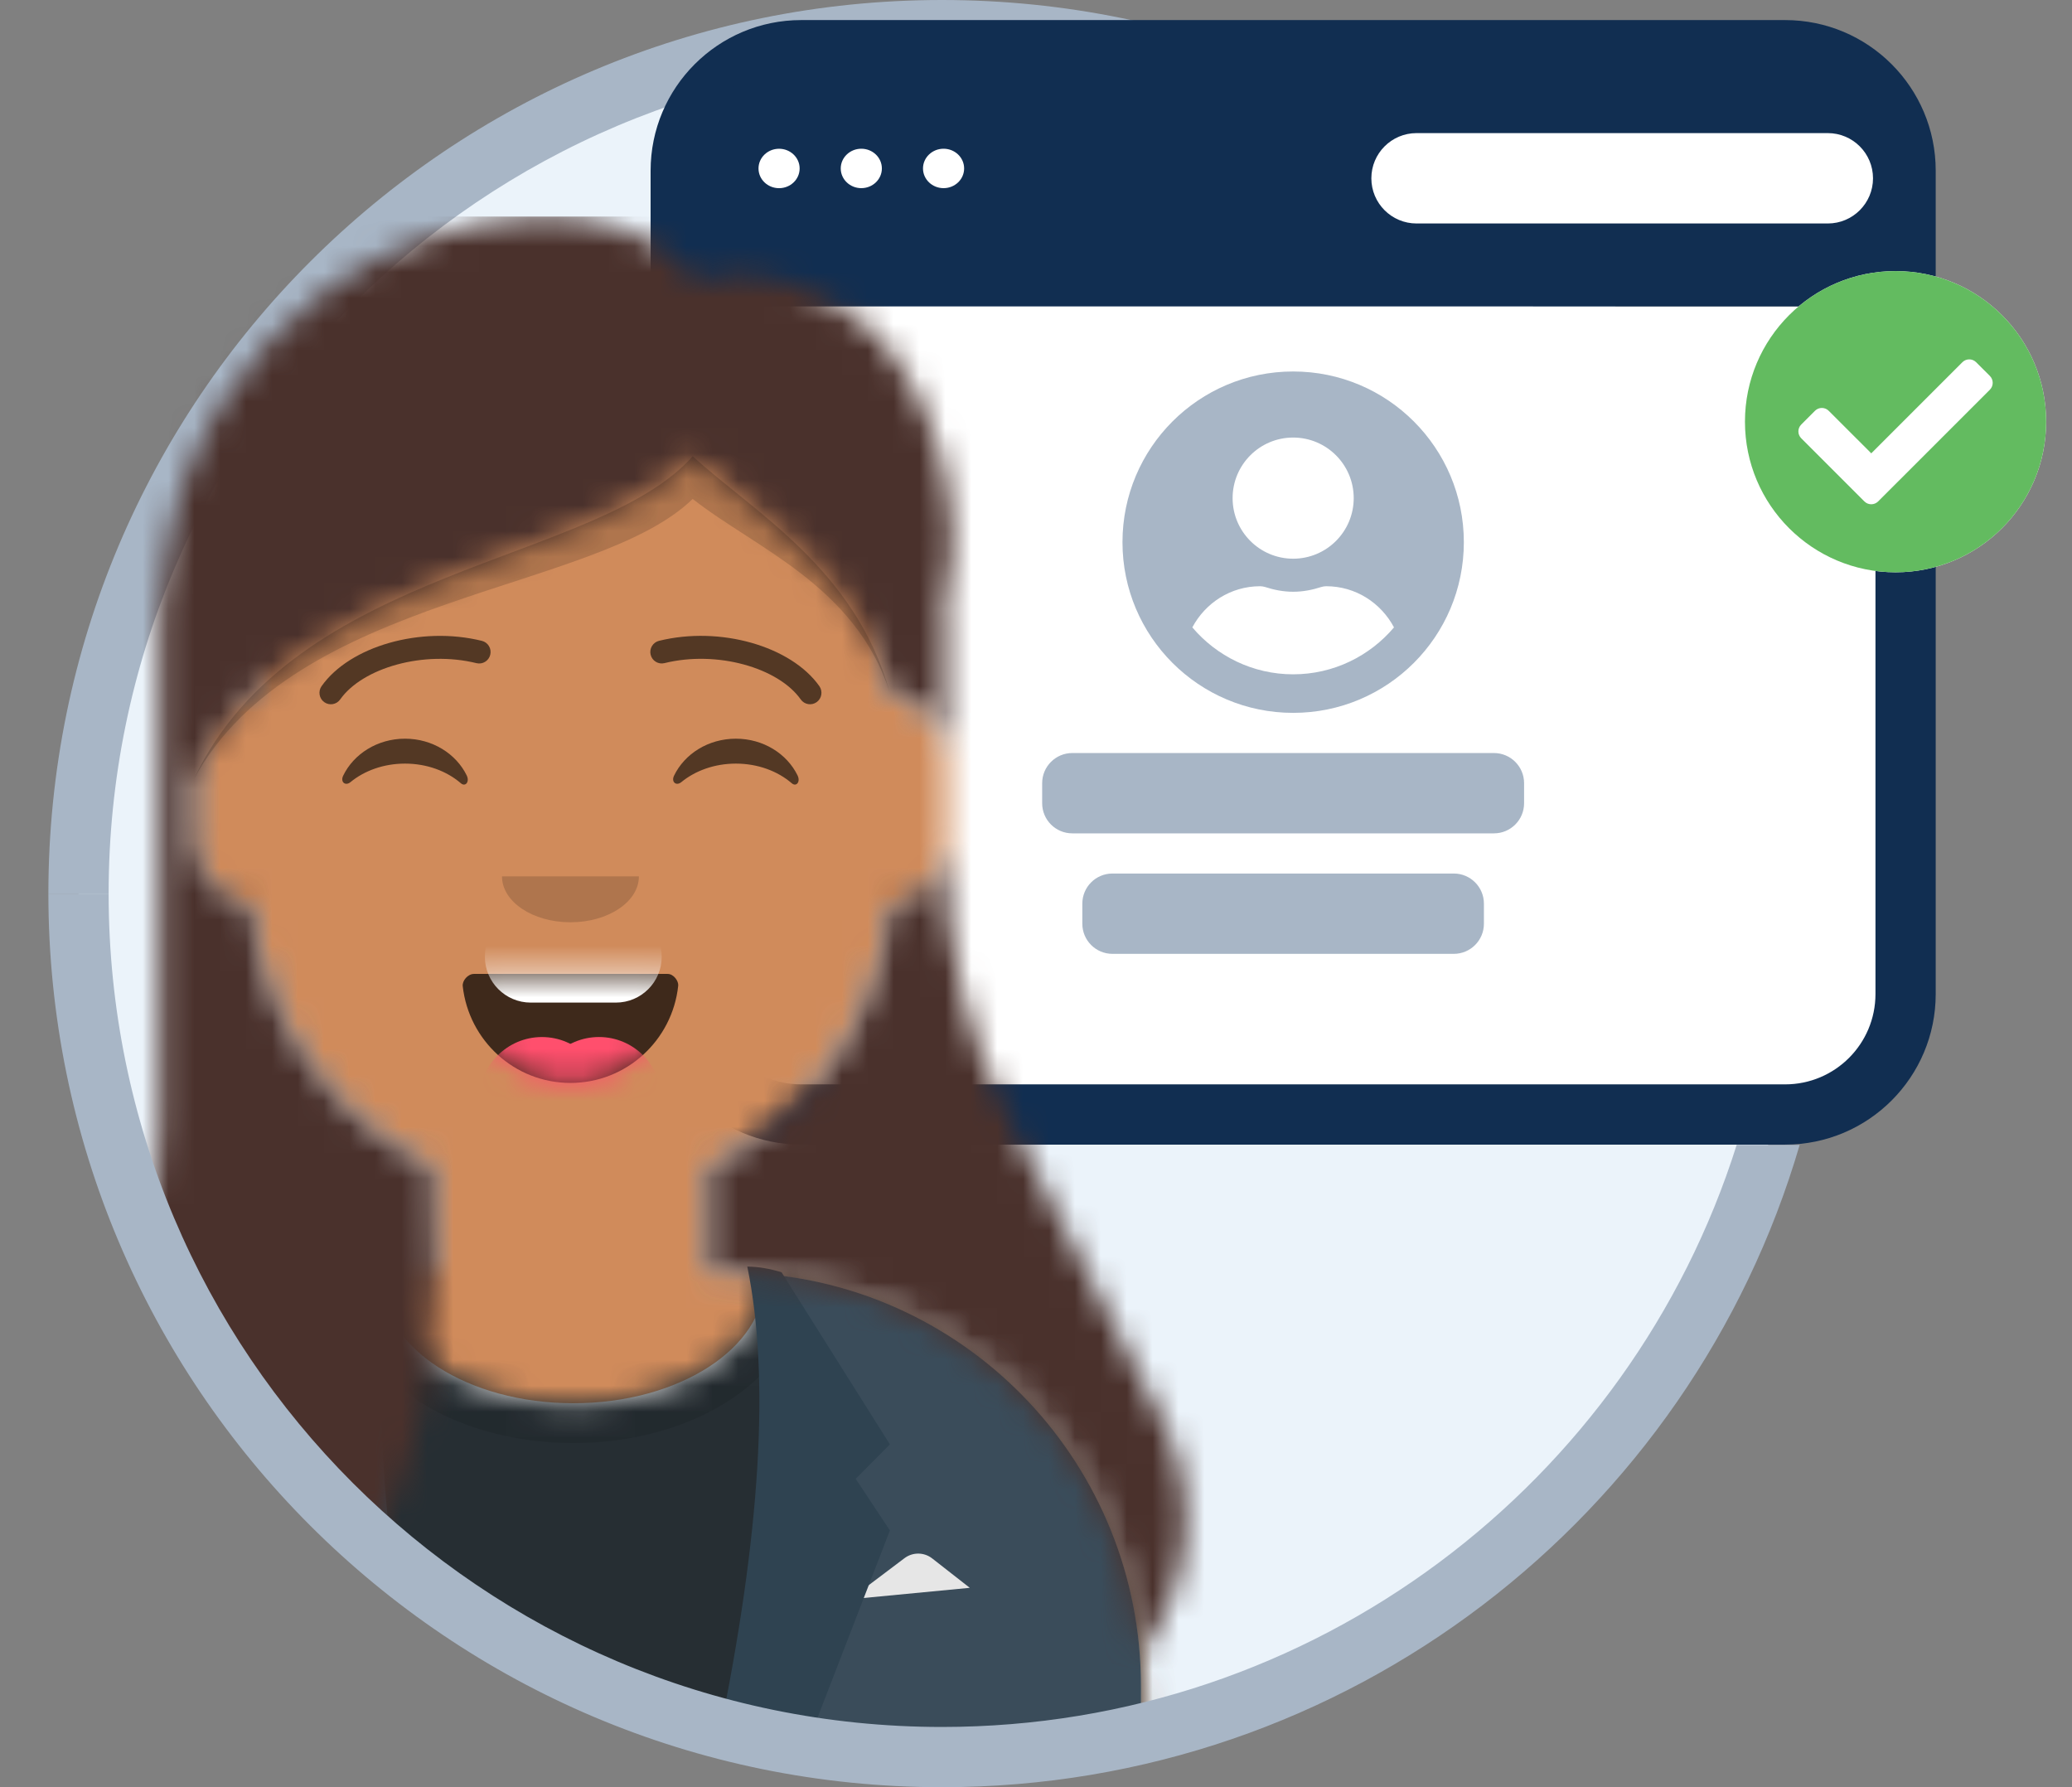 <svg width="80" height="69" viewBox="0 0 80 69" fill="none" xmlns="http://www.w3.org/2000/svg">
<rect x="0" y="0" width="80" height="69" fill="#808080" stroke="none"/>
<path d="M69.705 34.5C69.705 52.911 54.779 67.837 36.368 67.837C17.956 67.837 3.031 52.911 3.031 34.5C3.031 16.088 17.956 1.163 36.368 1.163C54.779 1.163 69.705 16.088 69.705 34.5Z" fill="#EBF3FA"/>
<path fill-rule="evenodd" clip-rule="evenodd" d="M1.868 34.5C1.868 15.446 17.314 0 36.368 0C55.422 0 70.868 15.446 70.868 34.5H68.542C68.542 16.731 54.137 2.326 36.368 2.326C18.599 2.326 4.194 16.731 4.194 34.5H1.868Z" fill="#A8B6C6"/>
<path d="M26.283 11.83H72.824V37.213C72.824 40.424 70.221 43.027 67.01 43.027H32.098C28.886 43.027 26.283 40.424 26.283 37.213V11.83Z" fill="white"/>
<path fill-rule="evenodd" clip-rule="evenodd" d="M25.12 6.59C25.12 3.378 27.723 0.775 30.935 0.775H68.923C72.135 0.775 74.738 3.378 74.738 6.59V38.376C74.738 41.587 72.135 44.191 68.923 44.191H30.935C27.723 44.191 25.12 41.587 25.12 38.376V6.59ZM30.935 3.101C29.008 3.101 27.446 4.663 27.446 6.59V38.376C27.446 40.303 29.008 41.865 30.935 41.865H68.923C70.85 41.865 72.412 40.303 72.412 38.376V6.59C72.412 4.663 70.85 3.101 68.923 3.101H30.935Z" fill="#112E51"/>
<path d="M26.283 7.753C26.283 4.541 28.886 1.938 32.098 1.938H67.76C70.972 1.938 73.575 4.541 73.575 7.753V11.83H26.283V7.753Z" fill="#112E51"/>
<path d="M30.874 6.504C30.874 6.925 30.518 7.265 30.08 7.265C29.641 7.265 29.286 6.925 29.286 6.504C29.286 6.084 29.641 5.743 30.08 5.743C30.518 5.743 30.874 6.084 30.874 6.504Z" fill="white"/>
<path d="M34.049 6.503C34.049 6.924 33.694 7.264 33.255 7.264C32.817 7.264 32.461 6.924 32.461 6.503C32.461 6.083 32.817 5.742 33.255 5.742C33.694 5.742 34.049 6.083 34.049 6.503Z" fill="white"/>
<path d="M37.225 6.503C37.225 6.924 36.87 7.264 36.431 7.264C35.993 7.264 35.637 6.924 35.637 6.503C35.637 6.083 35.993 5.742 36.431 5.742C36.87 5.742 37.225 6.083 37.225 6.503Z" fill="white"/>
<path fill-rule="evenodd" clip-rule="evenodd" d="M52.948 6.884C52.948 5.92 53.729 5.139 54.693 5.139H70.572C71.535 5.139 72.317 5.92 72.317 6.884C72.317 7.847 71.535 8.628 70.572 8.628H54.693C53.729 8.628 52.948 7.847 52.948 6.884Z" fill="white"/>
<path d="M79.002 16.281C79.002 19.492 76.399 22.095 73.187 22.095C69.976 22.095 67.373 19.492 67.373 16.281C67.373 13.069 69.976 10.466 73.187 10.466C76.399 10.466 79.002 13.069 79.002 16.281Z" fill="white"/>
<path fill-rule="evenodd" clip-rule="evenodd" d="M73.187 22.095C76.399 22.095 79.002 19.492 79.002 16.28C79.002 13.069 76.399 10.466 73.187 10.466C69.976 10.466 67.373 13.069 67.373 16.28C67.373 19.492 69.976 22.095 73.187 22.095ZM76.829 15.046L72.515 19.359C72.368 19.505 72.131 19.505 71.984 19.359L69.546 16.921C69.399 16.774 69.399 16.537 69.546 16.391L70.076 15.86C70.223 15.713 70.46 15.713 70.607 15.86L72.25 17.502L75.768 13.984C75.914 13.838 76.152 13.838 76.298 13.984L76.829 14.514C76.975 14.661 76.975 14.899 76.829 15.046Z" fill="#63BB60"/>
<path d="M40.238 31.011C40.238 31.654 40.759 32.174 41.401 32.174H57.682C58.324 32.174 58.845 31.654 58.845 31.011V30.236C58.845 29.594 58.324 29.073 57.682 29.073L41.401 29.073C40.759 29.073 40.238 29.594 40.238 30.236V31.011Z" fill="#A8B6C6"/>
<path d="M41.789 35.663C41.789 36.305 42.309 36.826 42.952 36.826H56.131C56.773 36.826 57.294 36.305 57.294 35.663V34.888C57.294 34.245 56.773 33.725 56.131 33.725H42.952C42.309 33.725 41.789 34.245 41.789 34.888V35.663Z" fill="#A8B6C6"/>
<path fill-rule="evenodd" clip-rule="evenodd" d="M49.929 14.342C46.289 14.342 43.339 17.292 43.339 20.932C43.339 24.573 46.289 27.522 49.929 27.522C53.57 27.522 56.519 24.573 56.519 20.932C56.519 17.292 53.57 14.342 49.929 14.342ZM49.929 16.893C51.22 16.893 52.267 17.94 52.267 19.232C52.267 20.523 51.22 21.57 49.929 21.57C48.638 21.57 47.591 20.523 47.591 19.232C47.591 17.94 48.638 16.893 49.929 16.893ZM46.036 24.222C46.972 25.327 48.37 26.034 49.929 26.034C51.489 26.034 52.887 25.327 53.822 24.222C53.322 23.281 52.345 22.633 51.205 22.633C51.141 22.633 51.077 22.644 51.016 22.662C50.673 22.774 50.309 22.846 49.929 22.846C49.549 22.846 49.188 22.774 48.843 22.662C48.781 22.644 48.718 22.633 48.654 22.633C47.514 22.633 46.536 23.281 46.036 24.222Z" fill="#A8B6C6"/>
<mask id="mask0" mask-type="alpha" maskUnits="userSpaceOnUse" x="0" y="13" width="45" height="55">
<path fill-rule="evenodd" clip-rule="evenodd" d="M27.311 45.046V49.119H28.192V49.119C36.95 49.119 44.05 56.26 44.05 65.068V67.062H0V65.068C0 56.26 7.1 49.119 15.858 49.119V49.119H16.739V45.046C12.943 43.232 10.213 39.525 9.758 35.138C8.475 34.956 7.489 33.847 7.489 32.506V29.405C7.489 28.088 8.441 26.995 9.691 26.784V25.418V25.418C9.691 18.567 15.213 13.014 22.025 13.014V13.014V13.014C28.837 13.014 34.359 18.567 34.359 25.418V26.784C35.609 26.995 36.562 28.088 36.562 29.405V32.506C36.562 33.847 35.575 34.956 34.292 35.138C33.837 39.525 31.108 43.232 27.311 45.046Z" fill="white"/>
</mask>
<g mask="url(#mask0)">
<path fill-rule="evenodd" clip-rule="evenodd" d="M51.098 13.014H-7.048V67.062H-2.537L3.455 44.74C3.455 44.74 6.091 53.083 25.452 67.062H51.098V13.014Z" fill="#D08B5B"/>
</g>
<path fill-rule="evenodd" clip-rule="evenodd" d="M44.05 65.08C44.05 56.716 37.649 49.856 29.505 49.185C29.511 49.262 29.514 49.34 29.514 49.418C29.514 52.046 26.21 54.176 22.136 54.176C18.061 54.176 14.757 52.046 14.757 49.418C14.757 49.334 14.761 49.251 14.767 49.168C12.124 49.349 9.658 50.181 7.528 51.507C9.748 55.784 16.216 63.191 28.774 67.062H44.05V65.08Z" fill="#E6E6E6"/>
<mask id="mask1" mask-type="alpha" maskUnits="userSpaceOnUse" x="0" y="49" width="45" height="19">
<path fill-rule="evenodd" clip-rule="evenodd" d="M29.505 49.185C37.649 49.856 44.05 56.716 44.05 65.079V67.062H0V65.079C0 56.64 6.518 49.732 14.767 49.168C14.761 49.251 14.757 49.334 14.757 49.418C14.757 52.046 18.061 54.176 22.136 54.176C26.211 54.176 29.514 52.046 29.514 49.418C29.514 49.34 29.511 49.262 29.505 49.185Z" fill="white"/>
</mask>
<g mask="url(#mask1)">
<path fill-rule="evenodd" clip-rule="evenodd" d="M51.099 42.696H-7.047V67.062H-2.595L3.398 44.74C3.398 44.74 6.034 53.083 25.395 67.062H51.099V42.696Z" fill="#262E33"/>
</g>
<mask id="mask2" mask-type="alpha" maskUnits="userSpaceOnUse" x="0" y="49" width="45" height="19">
<path fill-rule="evenodd" clip-rule="evenodd" d="M29.505 49.185C37.649 49.856 44.05 56.716 44.05 65.079V67.062H0V65.079C0 56.64 6.518 49.732 14.767 49.168C14.761 49.251 14.757 49.334 14.757 49.418C14.757 52.046 18.061 54.176 22.136 54.176C26.211 54.176 29.514 52.046 29.514 49.418C29.514 49.34 29.511 49.262 29.505 49.185Z" fill="white"/>
</mask>
<g mask="url(#mask2)">
<g opacity="0.6">
<path d="M30.865 49.751C30.865 53.044 26.957 55.713 22.136 55.713C17.314 55.713 13.406 53.044 13.406 49.751C13.406 46.459 17.314 43.789 22.136 43.789C26.957 43.789 30.865 46.459 30.865 49.751Z" fill="black" fill-opacity="0.16"/>
</g>
</g>
<path fill-rule="evenodd" clip-rule="evenodd" d="M14.097 57.959C14.097 57.929 14.097 57.899 14.097 57.869C14.097 54.696 14.48 51.718 15.15 49.147C12.446 49.266 9.917 50.067 7.73 51.383C9.272 53.227 11.338 55.429 14.097 57.959ZM28.994 67.062H44.051V65.08C44.051 56.586 37.449 49.643 29.124 49.158C29.793 51.727 30.175 54.701 30.175 57.87C30.175 61.238 29.743 64.386 28.994 67.062Z" fill="#3A4C5A"/>
<path d="M32.818 61.745L34.922 60.158V60.158C35.24 59.918 35.678 59.922 35.992 60.167L37.443 61.302L32.818 61.745Z" fill="#E6E6E6"/>
<path fill-rule="evenodd" clip-rule="evenodd" d="M14.984 58.762C14.587 54.809 14.658 51.521 15.198 48.898C14.764 48.906 14.323 48.979 13.877 49.119L10.508 54.467C11.772 55.779 13.252 57.213 14.984 58.762Z" fill="#2F4351"/>
<path d="M28.853 48.898C29.734 53.18 29.367 59.235 27.752 67.062H31.276L34.359 59.087L33.038 57.094L34.359 55.765L30.175 49.119C29.728 48.98 29.288 48.906 28.853 48.898Z" fill="#2F4351"/>
<path fill-rule="evenodd" clip-rule="evenodd" d="M17.866 38.072C18.099 40.175 19.872 41.809 22.025 41.809C24.185 41.809 25.962 40.164 26.186 38.053C26.204 37.883 26.015 37.601 25.779 37.601C22.498 37.601 19.985 37.601 18.3 37.601C18.062 37.601 17.843 37.862 17.866 38.072Z" fill="black" fill-opacity="0.7"/>
<mask id="mask3" mask-type="alpha" maskUnits="userSpaceOnUse" x="17" y="37" width="10" height="5">
<path fill-rule="evenodd" clip-rule="evenodd" d="M17.866 38.072C18.099 40.175 19.872 41.809 22.025 41.809C24.185 41.809 25.962 40.164 26.186 38.053C26.204 37.883 26.015 37.601 25.779 37.601C22.498 37.601 19.985 37.601 18.3 37.601C18.062 37.601 17.843 37.862 17.866 38.072Z" fill="white"/>
</mask>
<g mask="url(#mask3)">
<path d="M18.721 36.936C18.721 35.957 19.515 35.164 20.493 35.164H23.777C24.756 35.164 25.549 35.957 25.549 36.936V36.936C25.549 37.914 24.756 38.708 23.777 38.708H20.493C19.515 38.708 18.721 37.914 18.721 36.936V36.936Z" fill="white"/>
</g>
<mask id="mask4" mask-type="alpha" maskUnits="userSpaceOnUse" x="17" y="37" width="10" height="5">
<path fill-rule="evenodd" clip-rule="evenodd" d="M17.866 38.072C18.099 40.175 19.872 41.809 22.025 41.809C24.185 41.809 25.962 40.164 26.186 38.053C26.204 37.883 26.015 37.601 25.779 37.601C22.498 37.601 19.985 37.601 18.3 37.601C18.062 37.601 17.843 37.862 17.866 38.072Z" fill="white"/>
</mask>
<g mask="url(#mask4)">
<path d="M23.347 42.474C23.347 43.82 22.262 44.911 20.924 44.911C19.586 44.911 18.502 43.82 18.502 42.474C18.502 41.128 19.586 40.038 20.924 40.038C22.262 40.038 23.347 41.128 23.347 42.474Z" fill="#FF4F6D"/>
<path d="M25.549 42.474C25.549 43.819 24.465 44.91 23.127 44.91C21.789 44.91 20.704 43.819 20.704 42.474C20.704 41.128 21.789 40.037 23.127 40.037C24.465 40.037 25.549 41.128 25.549 42.474Z" fill="#FF4F6D"/>
</g>
<path d="M19.382 33.835C19.382 34.814 20.566 35.607 22.025 35.607V35.607C23.485 35.607 24.668 34.814 24.668 33.835" fill="black" fill-opacity="0.16"/>
<path d="M13.25 29.947C13.657 29.106 14.573 28.519 15.637 28.519C16.698 28.519 17.611 29.102 18.02 29.938C18.141 30.187 17.968 30.39 17.794 30.24C17.254 29.773 16.488 29.481 15.637 29.481C14.813 29.481 14.068 29.755 13.532 30.196C13.335 30.358 13.131 30.193 13.25 29.947Z" fill="black" fill-opacity="0.6"/>
<path d="M26.025 29.947C26.431 29.105 27.347 28.519 28.412 28.519C29.473 28.519 30.386 29.101 30.794 29.938C30.916 30.187 30.743 30.39 30.569 30.239C30.029 29.773 29.262 29.481 28.412 29.481C27.588 29.481 26.843 29.755 26.306 30.196C26.11 30.357 25.906 30.193 26.025 29.947Z" fill="black" fill-opacity="0.6"/>
<path d="M13.134 27.004C13.996 25.784 16.36 25.1 18.396 25.603C18.633 25.661 18.871 25.516 18.929 25.278C18.987 25.041 18.843 24.801 18.606 24.742C16.242 24.158 13.504 24.951 12.416 26.491C12.275 26.69 12.321 26.967 12.52 27.109C12.718 27.25 12.993 27.204 13.134 27.004Z" fill="black" fill-opacity="0.6"/>
<path d="M30.916 27.003C30.054 25.783 27.69 25.099 25.654 25.602C25.418 25.66 25.179 25.515 25.121 25.277C25.063 25.04 25.208 24.8 25.444 24.741C27.809 24.157 30.546 24.95 31.635 26.49C31.776 26.69 31.729 26.966 31.531 27.108C31.332 27.25 31.057 27.203 30.916 27.003Z" fill="black" fill-opacity="0.6"/>
<mask id="mask5" mask-type="alpha" maskUnits="userSpaceOnUse" x="1" y="8" width="45" height="56">
<path fill-rule="evenodd" clip-rule="evenodd" d="M6.167 43.258V23.656C6.167 22.874 6.255 22.112 6.421 21.38C7.093 16.941 9.642 13.415 12.555 11.241C16.939 7.972 24.325 7.029 26.881 10.914C28.787 10.063 31.61 10.839 33.699 12.792C35.805 14.877 37.487 19.481 36.486 23.248C36.509 23.528 36.521 23.812 36.521 24.098V28.938C36.327 27.836 35.458 26.969 34.359 26.784V26.747C33.03 21.977 29.124 19.787 26.745 17.616C23.024 21.801 11.414 21.816 7.489 30.07V32.285C7.489 33.618 8.465 34.722 9.737 34.913C10.121 39.398 12.878 43.201 16.739 45.046V45.132C17.385 54.846 15.276 67.017 1.542 63.296C4.539 61.532 6.125 50.239 6.167 43.258ZM27.311 45.046C31.172 43.201 33.929 39.398 34.313 34.913C35.434 34.745 36.324 33.869 36.521 32.752V33.053V33.053C36.521 36.559 37.348 40.015 38.935 43.137L44.871 54.812C46.404 57.829 45.954 61.341 44.004 63.843C43.382 55.607 36.54 49.119 28.192 49.119V49.119H27.311V45.046Z" fill="white"/>
</mask>
<g mask="url(#mask5)">
<path fill-rule="evenodd" clip-rule="evenodd" d="M59.688 8.361H1.542V51.653L3.398 44.74C3.398 44.74 6.26 53.796 27.917 68.848C28.867 69.508 29.294 70.01 29.304 70.383H59.688V8.361ZM15.405 70.383C13.638 70.157 11.878 69.917 10.245 69.693C7.336 69.295 4.828 68.952 3.398 68.848C2.707 68.797 2.091 68.747 1.542 68.697V70.383H15.405Z" fill="#4A312C"/>
</g>
<path fill-rule="evenodd" clip-rule="evenodd" d="M7.489 30.07C11.414 22.907 23.024 22.894 26.745 19.262C29.119 21.142 33.014 22.597 34.351 26.718C33.014 21.968 29.119 19.783 26.745 17.616C23.024 21.801 11.414 21.816 7.489 30.07Z" fill="black" fill-opacity="0.16"/>
<path fill-rule="evenodd" clip-rule="evenodd" d="M67.054 44.2C62.94 57.229 50.757 66.674 36.368 66.674C18.599 66.674 4.194 52.269 4.194 34.5H1.868C1.868 53.554 17.314 69 36.368 69C52.054 69 65.295 58.532 69.486 44.2H67.054Z" fill="#A8B6C6"/>
</svg>
